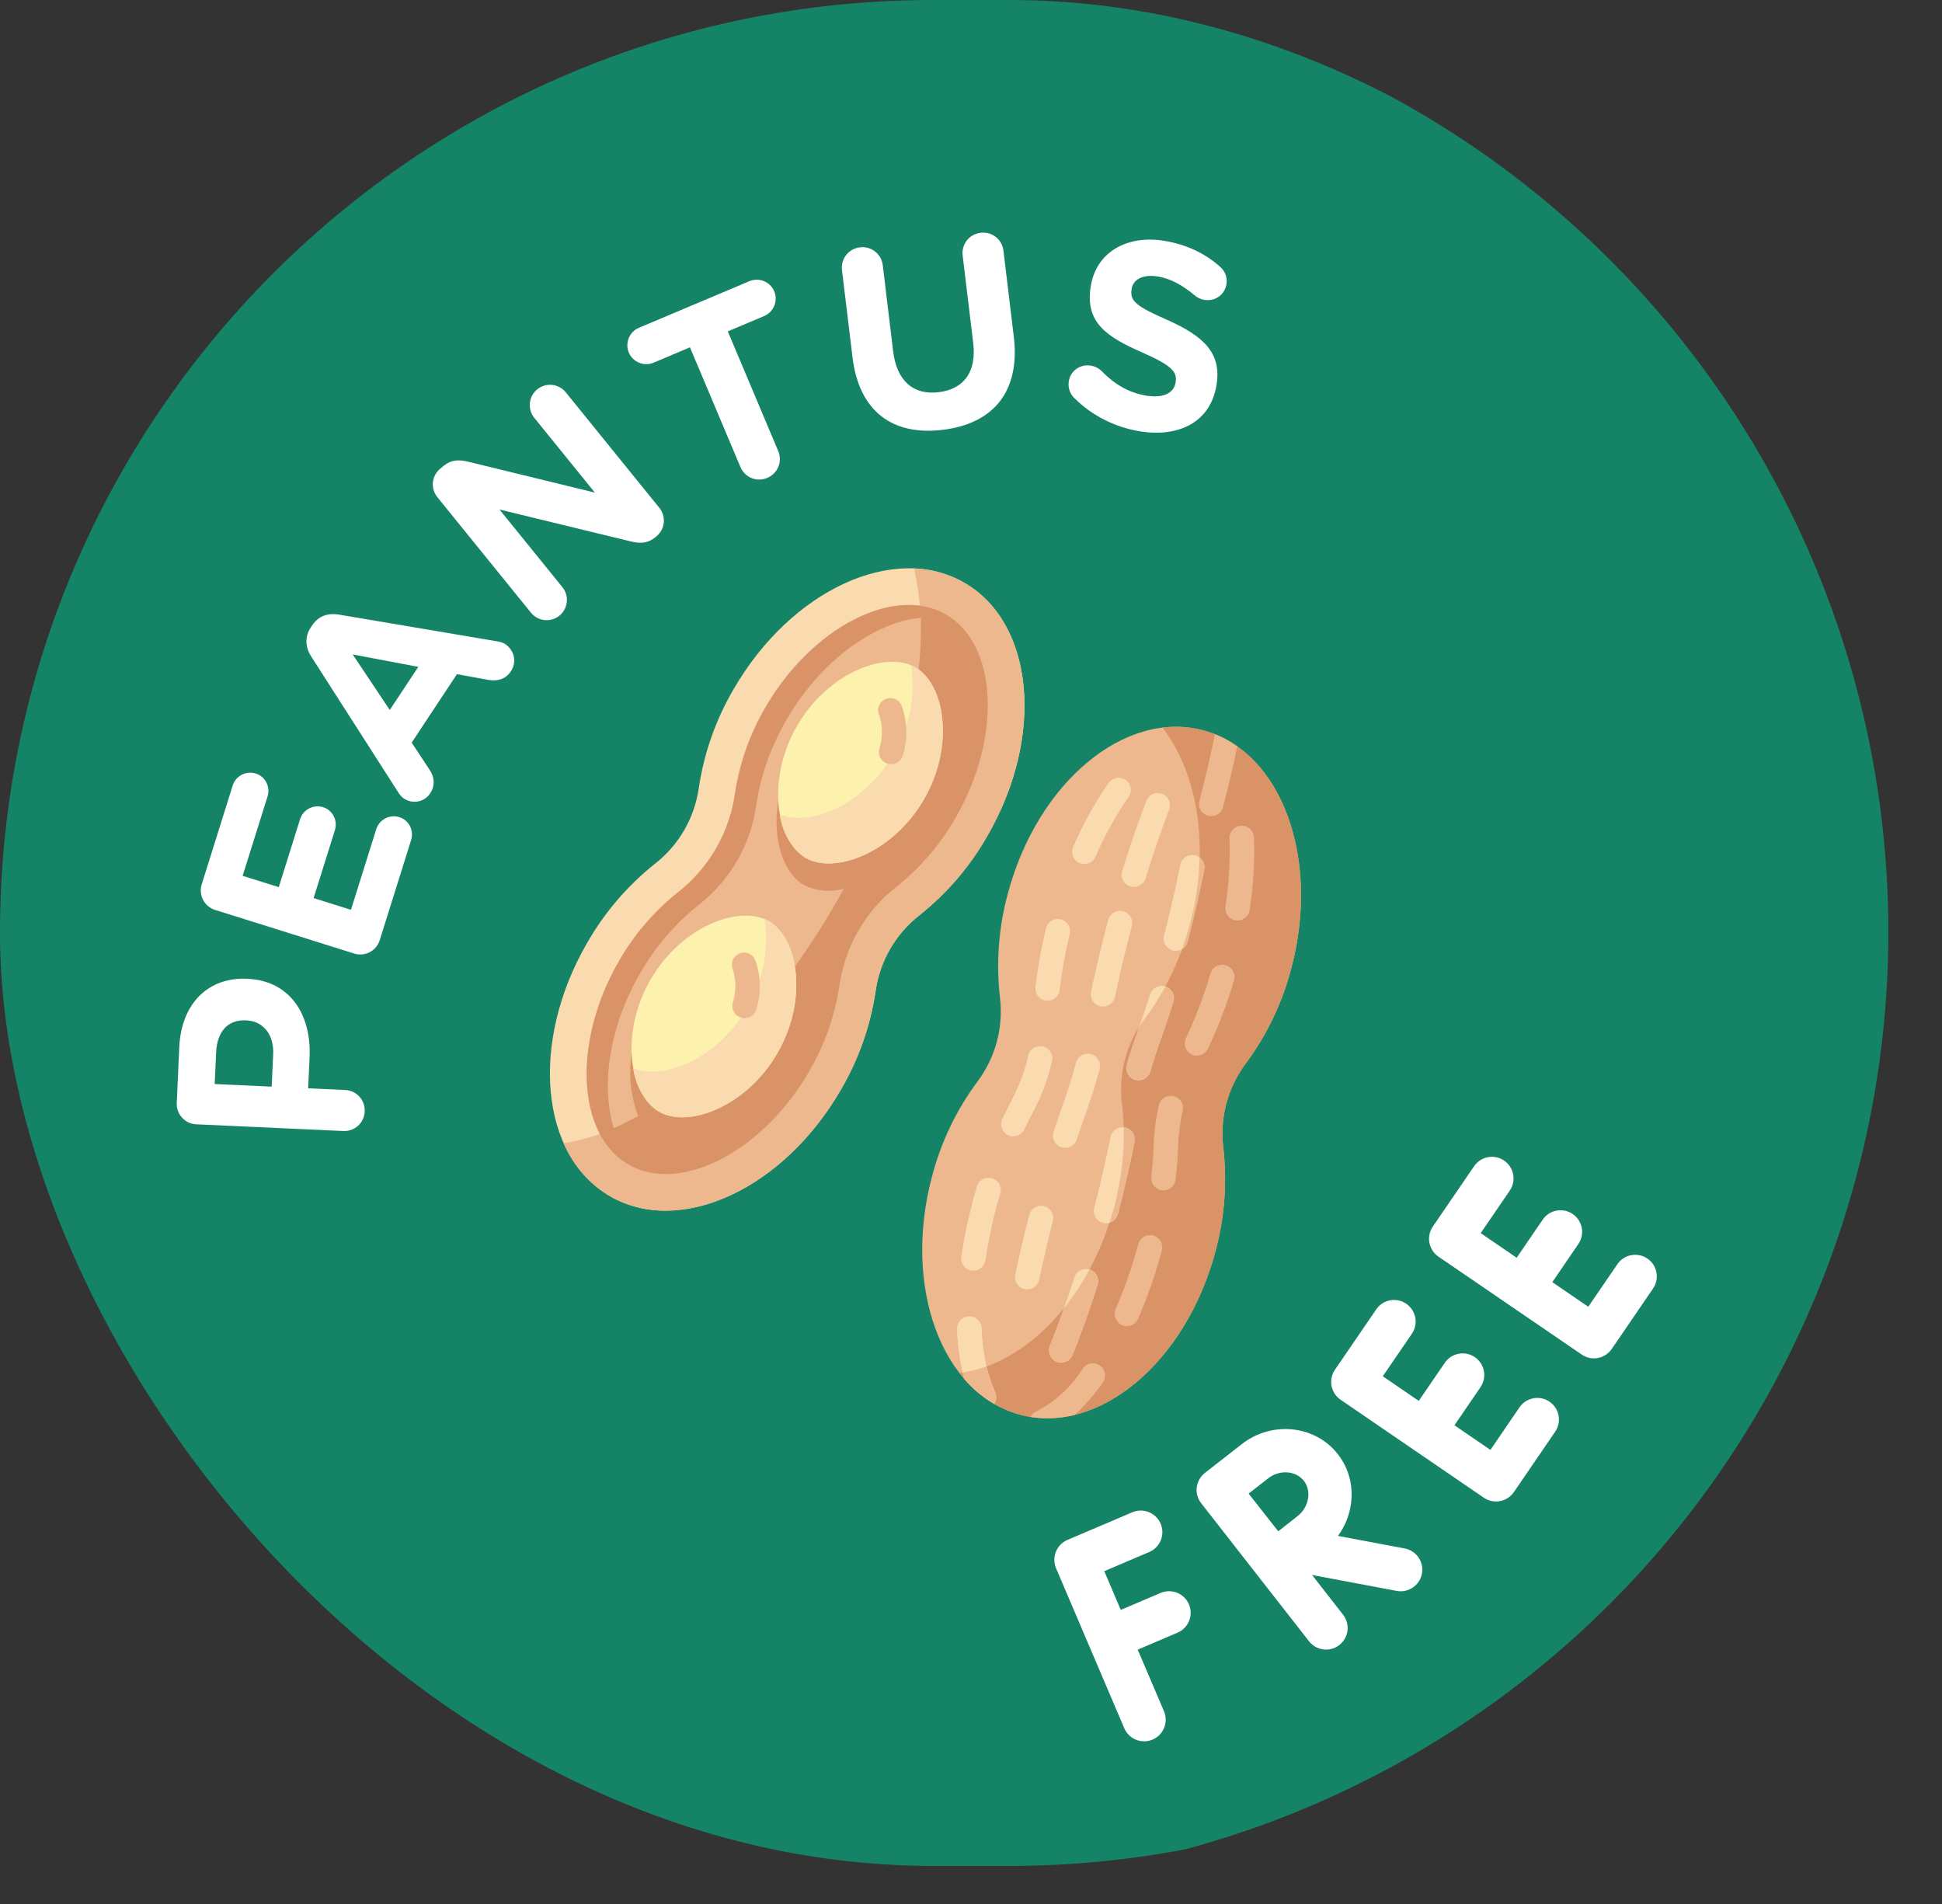 <svg width="51" height="50" viewBox="0 0 51 50" fill="none" xmlns="http://www.w3.org/2000/svg">
<rect x="0" y="0" width="51" height="50" fill="#333333" stroke="none"/>
<g clip-path="url(#clip0_1436_31148)">
<circle cx="24.64" cy="24.471" r="24.951" fill="#158466"/>
</g>
<g clip-path="url(#clip1_1436_31148)">
<path d="M30.479 41.832L29.433 42.277L29 41.26L30.181 40.757C30.469 40.634 30.603 40.301 30.48 40.013C30.357 39.725 30.024 39.591 29.736 39.714L28.033 40.439C27.895 40.498 27.786 40.61 27.73 40.749C27.674 40.889 27.675 41.045 27.734 41.184L29.525 45.384C29.617 45.6 29.826 45.729 30.047 45.729C30.121 45.729 30.196 45.714 30.269 45.683C30.557 45.56 30.691 45.227 30.568 44.939L29.878 43.321L30.924 42.875C31.212 42.752 31.346 42.419 31.223 42.131C31.1 41.843 30.767 41.709 30.479 41.832ZM40.693 36.809C40.434 36.633 40.081 36.699 39.904 36.958L39.141 38.075L38.196 37.429L38.88 36.428C39.056 36.17 38.99 35.817 38.732 35.64C38.473 35.463 38.12 35.53 37.943 35.788L37.259 36.788L36.314 36.142L37.078 35.025C37.255 34.767 37.189 34.414 36.93 34.237C36.672 34.06 36.319 34.126 36.142 34.385L35.058 35.97C34.881 36.229 34.947 36.582 35.206 36.758L38.968 39.331C39.063 39.396 39.175 39.43 39.289 39.43C39.324 39.43 39.359 39.427 39.393 39.42C39.541 39.393 39.672 39.307 39.757 39.183L40.841 37.598C41.018 37.339 40.951 36.986 40.693 36.809ZM43.263 33.051C43.004 32.874 42.652 32.94 42.475 33.199L41.711 34.316L40.766 33.67L41.45 32.669C41.627 32.411 41.56 32.058 41.302 31.881C41.043 31.704 40.69 31.771 40.514 32.029L39.83 33.029L38.885 32.383L39.649 31.266C39.825 31.008 39.759 30.655 39.501 30.478C39.242 30.301 38.889 30.367 38.712 30.626L37.628 32.211C37.543 32.336 37.511 32.488 37.539 32.636C37.567 32.784 37.652 32.915 37.776 33L41.539 35.572C41.637 35.639 41.748 35.672 41.858 35.672C42.039 35.672 42.217 35.585 42.327 35.425L43.411 33.839C43.588 33.58 43.522 33.227 43.263 33.051ZM37.342 41.325C37.29 41.598 37.052 41.788 36.785 41.788C36.75 41.788 36.715 41.785 36.679 41.778L34.457 41.36L35.271 42.403C35.464 42.65 35.42 43.006 35.174 43.199C35.07 43.28 34.947 43.319 34.825 43.319C34.656 43.319 34.489 43.244 34.377 43.101L31.545 39.476C31.352 39.23 31.396 38.873 31.643 38.68L31.644 38.679L32.607 37.927C33.403 37.305 34.536 37.423 35.135 38.189C35.428 38.564 35.548 39.037 35.474 39.522C35.428 39.819 35.312 40.096 35.137 40.334L36.889 40.663C37.197 40.721 37.399 41.017 37.342 41.325ZM34.241 38.887C34.031 38.619 33.603 38.588 33.306 38.821L32.791 39.223C32.942 39.416 33.102 39.619 33.179 39.717C33.269 39.833 33.424 40.029 33.569 40.213C33.757 40.064 33.96 39.904 34.08 39.811C34.225 39.697 34.325 39.528 34.352 39.348C34.379 39.177 34.339 39.013 34.241 38.887Z" fill="white"/>
<path d="M19.264 18.101C18.797 18.899 18.487 19.78 18.351 20.695C18.239 21.48 17.829 22.191 17.205 22.679C16.481 23.255 15.873 23.964 15.415 24.768C13.909 27.376 14.181 30.352 16.022 31.415C17.863 32.478 20.576 31.225 22.082 28.617C22.55 27.819 22.86 26.938 22.996 26.023C23.107 25.238 23.518 24.527 24.141 24.039C24.866 23.463 25.474 22.754 25.931 21.95C27.437 19.342 27.165 16.366 25.324 15.303C23.483 14.24 20.77 15.493 19.264 18.101Z" fill="#F9DBAF"/>
<path d="M25.098 21.47C24.701 22.166 24.176 22.781 23.549 23.281C22.729 23.923 22.189 24.858 22.043 25.889C21.923 26.682 21.654 27.445 21.249 28.137C20.032 30.245 17.858 31.364 16.503 30.582C15.148 29.8 15.032 27.358 16.249 25.25C16.645 24.553 17.171 23.938 17.798 23.438C18.205 23.121 18.546 22.727 18.804 22.28C19.062 21.834 19.232 21.341 19.304 20.83C19.423 20.037 19.693 19.275 20.098 18.583C21.315 16.475 23.488 15.355 24.843 16.137C26.198 16.919 26.315 19.361 25.098 21.47Z" fill="#EDB88E"/>
<path d="M24.005 14.926C24.247 16.023 24.254 17.159 24.025 18.259C24.016 18.254 24.008 18.247 23.998 18.241C23.228 17.796 21.701 18.371 20.888 19.779C20.076 21.186 20.341 22.796 21.112 23.241C21.437 23.402 21.811 23.435 22.16 23.334C22.089 23.463 22.02 23.593 21.945 23.722C21.568 24.377 21.153 25.009 20.703 25.616C20.604 25.324 20.409 25.075 20.149 24.908C19.379 24.463 17.852 25.038 17.039 26.446C16.776 26.869 16.614 27.348 16.565 27.844C16.516 28.34 16.582 28.84 16.757 29.307C16.157 29.667 15.493 29.91 14.801 30.02C15.049 30.604 15.477 31.092 16.022 31.414C17.864 32.478 20.576 31.225 22.082 28.617C22.55 27.818 22.86 26.937 22.995 26.021C23.107 25.237 23.518 24.527 24.141 24.038C24.866 23.463 25.474 22.754 25.931 21.95C27.438 19.341 27.166 16.366 25.325 15.303C24.922 15.072 24.469 14.943 24.005 14.926Z" fill="#EDB88E"/>
<path d="M20.098 18.583C19.693 19.275 19.423 20.038 19.303 20.831C19.231 21.342 19.062 21.834 18.804 22.28C18.546 22.727 18.205 23.12 17.799 23.437C17.172 23.938 16.646 24.553 16.249 25.25C15.031 27.358 15.148 29.799 16.503 30.582C17.859 31.365 20.032 30.245 21.249 28.137C21.654 27.444 21.924 26.681 22.044 25.888C22.189 24.857 22.728 23.923 23.548 23.282C24.175 22.782 24.701 22.167 25.098 21.47C26.315 19.361 26.199 16.92 24.843 16.137C23.488 15.354 21.315 16.474 20.098 18.583ZM24.025 18.261C24.014 18.254 24.007 18.247 23.998 18.242C23.229 17.798 21.701 18.371 20.888 19.78C20.075 21.188 20.342 22.798 21.112 23.242C21.437 23.403 21.811 23.436 22.161 23.337C22.09 23.466 22.02 23.593 21.945 23.723C21.567 24.378 21.153 25.01 20.703 25.618C20.604 25.326 20.408 25.076 20.149 24.909C19.38 24.465 17.852 25.038 17.039 26.447C16.776 26.87 16.614 27.348 16.565 27.844C16.516 28.34 16.582 28.841 16.758 29.307C16.55 29.424 16.337 29.531 16.118 29.626C15.778 28.515 15.996 26.971 16.804 25.57C17.201 24.873 17.727 24.258 18.355 23.758C18.761 23.44 19.102 23.048 19.36 22.601C19.617 22.155 19.787 21.663 19.859 21.152C19.979 20.359 20.248 19.596 20.654 18.904C21.548 17.353 22.959 16.341 24.183 16.223C24.2 16.905 24.146 17.588 24.025 18.261Z" fill="#DA9367"/>
<path d="M20.416 27.655C19.603 29.063 18.076 29.638 17.305 29.193C16.535 28.748 16.269 27.138 17.082 25.73C17.895 24.323 19.422 23.748 20.192 24.192C20.963 24.637 21.228 26.247 20.416 27.655Z" fill="#FCF2AD"/>
<path d="M24.265 20.989C23.452 22.397 21.925 22.972 21.154 22.527C20.384 22.082 20.118 20.472 20.931 19.064C21.744 17.657 23.271 17.082 24.041 17.526C24.812 17.971 25.078 19.581 24.265 20.989Z" fill="#FCF2AD"/>
<path d="M20.192 24.192C20.962 24.637 21.229 26.246 20.416 27.655C19.602 29.063 18.075 29.637 17.305 29.193C17.119 29.061 16.962 28.891 16.846 28.694C16.729 28.498 16.656 28.279 16.631 28.051C17.429 28.382 18.851 27.799 19.625 26.458C20.04 25.76 20.199 24.939 20.076 24.137C20.116 24.152 20.155 24.171 20.192 24.192Z" fill="#F9DBAF"/>
<path d="M24.041 17.526C24.811 17.971 25.078 19.58 24.265 20.989C23.451 22.397 21.924 22.971 21.154 22.527C20.968 22.395 20.811 22.225 20.695 22.028C20.578 21.832 20.505 21.613 20.48 21.385C21.278 21.716 22.7 21.133 23.474 19.792C23.889 19.093 24.048 18.273 23.925 17.471C23.965 17.486 24.004 17.505 24.041 17.526Z" fill="#F9DBAF"/>
<path d="M19.831 26.576C19.792 26.643 19.73 26.695 19.656 26.72C19.582 26.745 19.502 26.742 19.43 26.712C19.358 26.683 19.299 26.628 19.265 26.558C19.231 26.488 19.223 26.408 19.243 26.333C19.333 26.051 19.334 25.748 19.247 25.465C19.213 25.389 19.211 25.302 19.239 25.224C19.268 25.145 19.327 25.081 19.402 25.045C19.478 25.009 19.564 25.004 19.644 25.031C19.723 25.058 19.788 25.114 19.826 25.189C19.983 25.609 19.996 26.07 19.863 26.498C19.856 26.525 19.845 26.552 19.831 26.576Z" fill="#EDB88E"/>
<path d="M23.68 19.909C23.641 19.977 23.579 20.028 23.505 20.053C23.432 20.078 23.351 20.075 23.279 20.046C23.207 20.016 23.149 19.961 23.114 19.891C23.08 19.821 23.072 19.741 23.092 19.666C23.182 19.384 23.184 19.081 23.097 18.798C23.077 18.76 23.066 18.718 23.063 18.676C23.059 18.633 23.065 18.59 23.079 18.549C23.093 18.509 23.114 18.472 23.143 18.44C23.171 18.408 23.206 18.382 23.244 18.363C23.283 18.345 23.325 18.334 23.368 18.332C23.41 18.33 23.453 18.337 23.493 18.352C23.534 18.366 23.57 18.389 23.602 18.418C23.633 18.448 23.658 18.483 23.675 18.522C23.832 18.942 23.845 19.403 23.712 19.831C23.705 19.858 23.694 19.885 23.68 19.909Z" fill="#EDB88E"/>
<path d="M26.472 23.451C26.227 24.343 26.155 25.274 26.26 26.193C26.356 26.979 26.143 27.773 25.667 28.406C25.116 29.149 24.713 29.991 24.478 30.887C23.699 33.795 24.733 36.6 26.786 37.15C28.839 37.7 31.135 35.788 31.915 32.879C32.16 31.986 32.231 31.055 32.126 30.136C32.03 29.349 32.243 28.556 32.719 27.923C33.27 27.18 33.673 26.338 33.907 25.444C34.686 22.535 33.653 19.73 31.6 19.18C29.547 18.63 27.251 20.541 26.472 23.451Z" fill="#EDB88E"/>
<path d="M33.907 25.443C33.672 26.338 33.269 27.18 32.719 27.924C32.243 28.557 32.03 29.35 32.124 30.136C32.231 31.055 32.16 31.986 31.915 32.878C31.135 35.788 28.839 37.699 26.785 37.151C26.15 36.971 25.592 36.586 25.198 36.056C26.924 35.845 28.608 34.121 29.254 31.713C29.5 30.821 29.571 29.89 29.463 28.97C29.369 28.184 29.583 27.392 30.059 26.759C30.608 26.014 31.011 25.172 31.247 24.278C31.786 22.266 31.458 20.307 30.528 19.107C30.887 19.062 31.252 19.086 31.602 19.179C33.654 19.73 34.687 22.534 33.907 25.443Z" fill="#DA9367"/>
<path d="M28.886 35.86C28.951 35.906 28.997 35.975 29.014 36.052C29.032 36.13 29.02 36.212 28.98 36.281C28.975 36.289 28.966 36.299 28.961 36.307C28.746 36.615 28.499 36.9 28.224 37.155C27.878 37.243 27.52 37.266 27.166 37.223C27.133 37.221 27.099 37.217 27.066 37.209C27.098 37.141 27.156 37.088 27.226 37.061C27.723 36.799 28.141 36.411 28.439 35.935C28.488 35.866 28.563 35.819 28.647 35.805C28.731 35.791 28.817 35.811 28.886 35.86Z" fill="#EDB88E"/>
<path d="M29.872 34.664C29.831 34.735 29.765 34.788 29.686 34.811C29.608 34.835 29.523 34.828 29.45 34.791C29.376 34.754 29.32 34.69 29.292 34.612C29.264 34.535 29.267 34.45 29.3 34.375C29.539 33.822 29.737 33.253 29.892 32.672C29.903 32.631 29.922 32.593 29.947 32.559C29.973 32.526 30.005 32.498 30.041 32.477C30.078 32.456 30.118 32.442 30.16 32.437C30.202 32.431 30.244 32.434 30.285 32.445C30.326 32.456 30.364 32.475 30.397 32.501C30.43 32.526 30.459 32.558 30.48 32.595C30.501 32.631 30.514 32.672 30.52 32.713C30.525 32.755 30.522 32.798 30.511 32.838C30.348 33.45 30.14 34.05 29.889 34.631C29.884 34.642 29.878 34.653 29.872 34.664Z" fill="#EDB88E"/>
<path d="M30.832 31.099C30.795 31.163 30.738 31.212 30.669 31.239C30.6 31.265 30.524 31.267 30.453 31.244C30.383 31.221 30.323 31.174 30.283 31.112C30.244 31.05 30.227 30.976 30.235 30.902C30.269 30.608 30.291 30.32 30.299 30.046C30.31 29.703 30.355 29.362 30.432 29.028C30.451 28.945 30.503 28.873 30.575 28.827C30.647 28.782 30.734 28.767 30.817 28.786C30.901 28.805 30.973 28.856 31.018 28.928C31.064 29 31.078 29.088 31.06 29.171C30.991 29.465 30.952 29.764 30.941 30.066C30.933 30.357 30.91 30.665 30.873 30.977C30.868 31.02 30.854 31.061 30.832 31.099Z" fill="#EDB88E"/>
<path d="M31.719 27.55C31.699 27.587 31.673 27.62 31.64 27.647C31.608 27.674 31.57 27.695 31.53 27.707C31.49 27.72 31.448 27.724 31.406 27.721C31.364 27.717 31.323 27.705 31.285 27.685C31.248 27.665 31.215 27.639 31.188 27.606C31.161 27.574 31.141 27.536 31.128 27.496C31.116 27.456 31.111 27.414 31.115 27.372C31.119 27.33 31.131 27.289 31.151 27.252C31.406 26.707 31.62 26.144 31.789 25.568C31.801 25.527 31.82 25.489 31.847 25.455C31.873 25.422 31.906 25.394 31.943 25.374C31.981 25.353 32.022 25.34 32.064 25.336C32.106 25.331 32.149 25.335 32.19 25.347C32.23 25.36 32.268 25.38 32.301 25.406C32.334 25.433 32.361 25.466 32.381 25.504C32.401 25.541 32.413 25.583 32.417 25.625C32.422 25.667 32.417 25.71 32.404 25.75C32.225 26.359 32 26.952 31.73 27.526C31.727 27.535 31.723 27.543 31.719 27.55Z" fill="#EDB88E"/>
<path d="M25.777 34.88C25.782 35.455 25.901 36.022 26.129 36.55C26.152 36.597 26.164 36.649 26.163 36.702C26.161 36.755 26.147 36.806 26.12 36.852L26.111 36.869C25.812 36.693 25.545 36.469 25.32 36.205C25.212 35.78 25.151 35.345 25.137 34.907C25.133 34.822 25.163 34.739 25.221 34.676C25.279 34.613 25.359 34.576 25.444 34.573C25.529 34.569 25.612 34.6 25.674 34.657C25.737 34.715 25.774 34.795 25.777 34.88Z" fill="#F9DBAF"/>
<path d="M32.778 24.012C32.741 24.077 32.682 24.126 32.612 24.152C32.542 24.179 32.465 24.18 32.395 24.155C32.324 24.13 32.265 24.082 32.226 24.018C32.187 23.954 32.172 23.879 32.183 23.805C32.274 23.214 32.309 22.616 32.289 22.018C32.285 21.933 32.316 21.85 32.373 21.787C32.431 21.724 32.511 21.687 32.596 21.683C32.681 21.68 32.764 21.71 32.827 21.768C32.89 21.826 32.927 21.906 32.931 21.991C32.953 22.629 32.915 23.267 32.818 23.898C32.812 23.938 32.799 23.977 32.778 24.012Z" fill="#EDB88E"/>
<path d="M25.84 33.208C25.803 33.273 25.744 33.323 25.674 33.349C25.605 33.375 25.528 33.376 25.457 33.352C25.386 33.327 25.326 33.279 25.288 33.215C25.249 33.151 25.234 33.075 25.245 33.002C25.32 32.495 25.424 31.992 25.557 31.498C25.589 31.38 25.622 31.265 25.656 31.15C25.681 31.07 25.737 31.004 25.811 30.965C25.885 30.926 25.972 30.918 26.052 30.942C26.132 30.965 26.2 31.019 26.241 31.092C26.281 31.165 26.292 31.251 26.271 31.332C26.238 31.442 26.207 31.552 26.177 31.664C26.05 32.135 25.951 32.613 25.88 33.095C25.874 33.135 25.86 33.173 25.84 33.208Z" fill="#F9DBAF"/>
<path d="M26.896 29.67C26.857 29.746 26.789 29.802 26.707 29.828C26.626 29.853 26.538 29.845 26.463 29.805C26.387 29.766 26.331 29.698 26.305 29.617C26.28 29.535 26.288 29.448 26.328 29.372C26.406 29.206 26.486 29.046 26.568 28.892C26.763 28.524 26.909 28.133 27.002 27.727C27.011 27.685 27.028 27.646 27.052 27.61C27.076 27.576 27.108 27.546 27.143 27.523C27.18 27.5 27.22 27.484 27.262 27.477C27.304 27.47 27.347 27.471 27.389 27.481C27.43 27.49 27.469 27.508 27.504 27.533C27.538 27.558 27.568 27.59 27.59 27.626C27.612 27.663 27.627 27.703 27.633 27.745C27.64 27.788 27.637 27.831 27.627 27.872C27.521 28.333 27.355 28.778 27.133 29.195C27.055 29.34 26.98 29.49 26.906 29.645C26.905 29.655 26.9 29.663 26.896 29.67Z" fill="#F9DBAF"/>
<path d="M27.865 24.145C27.946 24.166 28.015 24.219 28.058 24.292C28.101 24.364 28.113 24.451 28.092 24.532C27.975 25.015 27.887 25.505 27.828 25.999C27.818 26.082 27.774 26.158 27.708 26.21C27.642 26.262 27.557 26.286 27.474 26.276C27.39 26.267 27.313 26.224 27.261 26.159C27.208 26.093 27.183 26.009 27.191 25.925C27.252 25.404 27.345 24.887 27.47 24.377C27.48 24.336 27.498 24.297 27.524 24.263C27.549 24.228 27.581 24.2 27.618 24.178C27.654 24.156 27.695 24.142 27.737 24.136C27.78 24.13 27.823 24.133 27.864 24.144L27.865 24.145Z" fill="#F9DBAF"/>
<path d="M28.754 22.53C28.713 22.601 28.646 22.654 28.568 22.677C28.489 22.701 28.404 22.693 28.331 22.656C28.258 22.619 28.201 22.555 28.174 22.478C28.146 22.401 28.149 22.316 28.182 22.241C28.434 21.652 28.746 21.091 29.112 20.566C29.136 20.53 29.167 20.5 29.203 20.477C29.239 20.453 29.279 20.437 29.321 20.43C29.363 20.422 29.407 20.423 29.448 20.432C29.49 20.442 29.53 20.459 29.564 20.484C29.599 20.509 29.629 20.541 29.651 20.577C29.674 20.614 29.689 20.654 29.695 20.697C29.701 20.739 29.7 20.782 29.689 20.824C29.678 20.865 29.66 20.904 29.634 20.938C29.294 21.427 29.005 21.95 28.771 22.497C28.766 22.509 28.76 22.519 28.754 22.53Z" fill="#F9DBAF"/>
<path d="M28.147 35.623C28.106 35.693 28.04 35.746 27.963 35.769C27.885 35.793 27.801 35.786 27.728 35.751C27.655 35.715 27.598 35.652 27.569 35.576C27.54 35.5 27.541 35.416 27.572 35.341C27.784 34.82 27.999 34.217 28.211 33.552C28.223 33.511 28.243 33.473 28.27 33.44C28.297 33.407 28.33 33.38 28.368 33.36C28.405 33.34 28.447 33.327 28.489 33.324C28.532 33.32 28.575 33.324 28.615 33.337C28.656 33.35 28.694 33.371 28.726 33.399C28.759 33.426 28.785 33.46 28.805 33.498C28.824 33.536 28.835 33.578 28.838 33.621C28.841 33.663 28.836 33.706 28.822 33.746C28.606 34.428 28.385 35.046 28.166 35.583C28.161 35.596 28.154 35.61 28.147 35.623Z" fill="#F9DBAF"/>
<path d="M29.326 31.96C29.288 32.029 29.226 32.081 29.152 32.106C29.078 32.132 28.997 32.13 28.925 32.101C28.852 32.071 28.793 32.016 28.759 31.946C28.724 31.875 28.716 31.795 28.737 31.719C28.903 31.077 29.046 30.454 29.164 29.862C29.181 29.779 29.23 29.705 29.3 29.658C29.371 29.61 29.458 29.593 29.541 29.61C29.625 29.626 29.698 29.675 29.746 29.746C29.793 29.817 29.81 29.903 29.794 29.987C29.674 30.589 29.527 31.226 29.358 31.881C29.351 31.908 29.34 31.935 29.326 31.96Z" fill="#F9DBAF"/>
<path d="M27.253 33.701C27.215 33.767 27.155 33.817 27.083 33.843C27.011 33.869 26.932 33.868 26.86 33.84C26.789 33.813 26.73 33.761 26.693 33.694C26.657 33.627 26.645 33.549 26.661 33.474C26.769 32.966 26.892 32.439 27.03 31.906C27.041 31.865 27.059 31.826 27.085 31.792C27.111 31.759 27.143 31.73 27.179 31.709C27.216 31.687 27.256 31.673 27.299 31.668C27.34 31.662 27.383 31.665 27.424 31.675C27.506 31.697 27.576 31.751 27.618 31.824C27.661 31.897 27.673 31.984 27.651 32.066C27.516 32.59 27.395 33.107 27.29 33.605C27.283 33.639 27.27 33.671 27.253 33.701Z" fill="#F9DBAF"/>
<path d="M30.179 28.207C30.14 28.275 30.077 28.326 30.002 28.351C29.928 28.376 29.847 28.372 29.775 28.341C29.703 28.311 29.645 28.255 29.611 28.184C29.578 28.113 29.571 28.032 29.593 27.957C29.675 27.671 29.766 27.392 29.861 27.13C29.974 26.816 30.089 26.478 30.201 26.123C30.213 26.082 30.233 26.044 30.26 26.011C30.287 25.977 30.321 25.95 30.358 25.93C30.396 25.91 30.437 25.898 30.48 25.894C30.522 25.89 30.565 25.895 30.606 25.907C30.646 25.92 30.684 25.941 30.717 25.969C30.749 25.997 30.776 26.031 30.795 26.069C30.814 26.107 30.826 26.148 30.829 26.191C30.832 26.233 30.826 26.276 30.812 26.317C30.697 26.681 30.58 27.026 30.464 27.347C30.374 27.597 30.288 27.863 30.209 28.136C30.202 28.161 30.192 28.185 30.179 28.207Z" fill="#F9DBAF"/>
<path d="M28.25 29.985C28.21 30.053 28.146 30.104 28.07 30.129C27.995 30.153 27.913 30.148 27.841 30.116C27.768 30.083 27.711 30.025 27.679 29.952C27.647 29.88 27.643 29.798 27.668 29.723C27.753 29.465 27.838 29.217 27.923 28.981C28.044 28.643 28.157 28.284 28.257 27.909C28.268 27.868 28.287 27.83 28.313 27.796C28.338 27.763 28.37 27.735 28.407 27.714C28.443 27.693 28.483 27.679 28.525 27.674C28.567 27.668 28.61 27.671 28.65 27.682C28.691 27.693 28.729 27.711 28.762 27.737C28.796 27.763 28.824 27.795 28.845 27.831C28.866 27.868 28.88 27.908 28.885 27.95C28.891 27.991 28.888 28.034 28.877 28.075C28.772 28.468 28.654 28.846 28.527 29.199C28.444 29.428 28.361 29.67 28.278 29.922C28.271 29.944 28.261 29.965 28.25 29.985Z" fill="#F9DBAF"/>
<path d="M31.157 24.809C31.118 24.876 31.056 24.927 30.982 24.952C30.909 24.977 30.829 24.975 30.757 24.946C30.685 24.916 30.627 24.862 30.592 24.792C30.557 24.723 30.549 24.643 30.568 24.568C30.734 23.928 30.879 23.303 30.996 22.71C31.013 22.627 31.062 22.553 31.133 22.506C31.203 22.459 31.29 22.442 31.374 22.458C31.457 22.475 31.53 22.524 31.578 22.595C31.625 22.665 31.642 22.752 31.626 22.835C31.505 23.44 31.358 24.078 31.189 24.729C31.182 24.757 31.171 24.784 31.157 24.809Z" fill="#F9DBAF"/>
<path d="M32.492 19.601C32.388 20.115 32.261 20.649 32.118 21.192C32.112 21.22 32.102 21.247 32.087 21.271C32.052 21.332 31.998 21.379 31.933 21.407C31.869 21.434 31.797 21.44 31.729 21.423C31.688 21.413 31.649 21.394 31.616 21.369C31.582 21.343 31.554 21.311 31.533 21.275C31.511 21.239 31.497 21.198 31.492 21.157C31.486 21.115 31.488 21.072 31.499 21.032C31.655 20.429 31.791 19.84 31.906 19.281C32.114 19.363 32.31 19.471 32.492 19.601Z" fill="#EDB88E"/>
<path d="M29.244 26.271C29.206 26.337 29.146 26.388 29.074 26.414C29.002 26.439 28.923 26.438 28.852 26.411C28.78 26.384 28.721 26.332 28.684 26.265C28.648 26.198 28.637 26.12 28.652 26.045C28.781 25.438 28.932 24.802 29.104 24.157C29.126 24.075 29.18 24.005 29.254 23.963C29.327 23.92 29.415 23.909 29.497 23.931C29.579 23.953 29.649 24.006 29.692 24.08C29.735 24.154 29.746 24.241 29.724 24.323C29.554 24.958 29.405 25.582 29.28 26.178C29.273 26.211 29.261 26.242 29.244 26.271Z" fill="#F9DBAF"/>
<path d="M30.058 23.129C30.018 23.198 29.955 23.25 29.88 23.276C29.805 23.301 29.723 23.297 29.65 23.265C29.577 23.233 29.519 23.176 29.486 23.104C29.453 23.031 29.449 22.949 29.473 22.874C29.68 22.2 29.893 21.581 30.106 21.032C30.137 20.953 30.198 20.889 30.276 20.854C30.354 20.82 30.442 20.818 30.521 20.849C30.601 20.88 30.664 20.941 30.699 21.018C30.733 21.096 30.735 21.185 30.704 21.264C30.497 21.799 30.289 22.404 30.086 23.062C30.079 23.086 30.07 23.108 30.058 23.129Z" fill="#F9DBAF"/>
<path d="M28.822 33.745C28.606 34.427 28.386 35.045 28.166 35.581C28.16 35.595 28.154 35.608 28.146 35.621C28.105 35.691 28.039 35.742 27.961 35.765C27.884 35.788 27.8 35.781 27.728 35.745C27.655 35.71 27.599 35.648 27.57 35.572C27.541 35.497 27.542 35.413 27.572 35.338C27.695 35.035 27.819 34.706 27.942 34.352L27.944 34.349C28.197 34.034 28.42 33.697 28.61 33.341L28.613 33.343C28.694 33.368 28.762 33.425 28.801 33.501C28.84 33.576 28.847 33.664 28.822 33.745Z" fill="#EDB88E"/>
<path d="M29.796 29.986C29.674 30.589 29.528 31.227 29.359 31.878C29.352 31.906 29.341 31.933 29.327 31.959C29.286 32.031 29.218 32.084 29.139 32.106C29.18 31.978 29.219 31.845 29.254 31.713C29.44 31.027 29.527 30.317 29.512 29.606C29.522 29.606 29.533 29.607 29.543 29.61C29.626 29.626 29.7 29.675 29.747 29.745C29.795 29.816 29.812 29.902 29.796 29.986Z" fill="#EDB88E"/>
<path d="M30.811 26.316C30.698 26.68 30.579 27.027 30.463 27.349C30.375 27.598 30.289 27.863 30.209 28.135C30.183 28.214 30.128 28.28 30.054 28.318C29.981 28.357 29.895 28.366 29.816 28.343C29.736 28.32 29.669 28.267 29.627 28.195C29.585 28.123 29.573 28.038 29.593 27.958C29.677 27.672 29.767 27.395 29.86 27.13C29.881 27.075 29.901 27.02 29.919 26.964L29.921 26.961C29.965 26.891 30.009 26.827 30.059 26.76C30.26 26.491 30.441 26.208 30.6 25.913L30.603 25.914C30.643 25.927 30.68 25.947 30.713 25.974C30.745 26.001 30.772 26.034 30.791 26.072C30.811 26.109 30.822 26.15 30.826 26.192C30.829 26.234 30.824 26.276 30.811 26.316Z" fill="#EDB88E"/>
<path d="M31.503 22.519C31.552 22.554 31.588 22.603 31.61 22.658C31.632 22.714 31.637 22.775 31.625 22.834C31.506 23.439 31.36 24.076 31.187 24.729C31.181 24.756 31.171 24.783 31.156 24.807C31.128 24.854 31.09 24.894 31.044 24.924C31.12 24.716 31.186 24.499 31.247 24.278C31.403 23.704 31.489 23.113 31.503 22.519Z" fill="#EDB88E"/>
<path d="M25.906 35.883C25.833 35.553 25.79 35.218 25.778 34.88C25.774 34.795 25.737 34.715 25.674 34.657C25.612 34.6 25.529 34.569 25.444 34.573C25.359 34.576 25.279 34.613 25.221 34.676C25.164 34.739 25.133 34.821 25.137 34.906C25.15 35.289 25.199 35.669 25.283 36.042C25.495 36.01 25.704 35.956 25.906 35.883Z" fill="#F9DBAF"/>
<path d="M25.906 35.884C25.952 36.114 26.027 36.338 26.129 36.55C26.152 36.597 26.164 36.649 26.163 36.702C26.161 36.755 26.147 36.806 26.121 36.852L26.111 36.869C25.812 36.693 25.545 36.469 25.32 36.205C25.306 36.152 25.294 36.097 25.281 36.042C25.494 36.01 25.703 35.957 25.906 35.884Z" fill="#EDB88E"/>
<path d="M9.015 29.701L5.155 29.525C4.855 29.511 4.628 29.262 4.642 28.962L4.708 27.5C4.762 26.332 5.487 25.658 6.486 25.703L6.5 25.704C7.633 25.756 8.18 26.664 8.13 27.762L8.093 28.58L9.065 28.624C9.365 28.638 9.592 28.887 9.578 29.188C9.565 29.488 9.316 29.715 9.015 29.701ZM7.135 28.536L7.174 27.683C7.198 27.145 6.891 26.815 6.472 26.796L6.458 26.795C5.975 26.773 5.701 27.097 5.676 27.636L5.638 28.468L7.135 28.536Z" fill="white"/>
<path d="M9.973 24.687C9.883 24.974 9.585 25.13 9.298 25.04L5.651 23.896C5.364 23.806 5.208 23.508 5.298 23.221L6.111 20.629C6.19 20.375 6.462 20.233 6.716 20.313C6.97 20.392 7.105 20.662 7.026 20.916L6.372 23L7.321 23.297L7.88 21.514C7.959 21.26 8.231 21.118 8.485 21.198C8.739 21.277 8.874 21.547 8.795 21.801L8.236 23.584L9.217 23.892L9.881 21.775C9.961 21.521 10.233 21.379 10.487 21.459C10.741 21.538 10.876 21.808 10.796 22.062L9.973 24.687Z" fill="white"/>
<path d="M10.605 20.969C10.54 20.927 10.492 20.861 10.447 20.789L8.171 17.237C8.015 16.991 8 16.721 8.162 16.476L8.197 16.424C8.359 16.178 8.609 16.092 8.897 16.139L13.056 16.842C13.14 16.855 13.21 16.876 13.268 16.915C13.508 17.073 13.577 17.387 13.418 17.627C13.28 17.837 13.064 17.896 12.823 17.854L12 17.704L10.811 19.502L11.293 20.232C11.418 20.424 11.423 20.645 11.299 20.832C11.145 21.066 10.838 21.123 10.605 20.969ZM10.236 18.645L10.985 17.512L9.262 17.186L10.236 18.645Z" fill="white"/>
<path d="M13.943 16.089L11.488 13.059C11.299 12.825 11.334 12.491 11.568 12.301L11.655 12.231C11.856 12.068 12.055 12.069 12.288 12.123L15.622 12.936L14.031 10.972C13.846 10.744 13.881 10.409 14.11 10.224C14.338 10.039 14.673 10.074 14.858 10.302L17.312 13.332C17.502 13.566 17.467 13.9 17.233 14.09L17.206 14.112C17.004 14.275 16.805 14.274 16.572 14.22L13.117 13.38L14.769 15.419C14.954 15.648 14.919 15.982 14.691 16.168C14.462 16.352 14.127 16.317 13.943 16.089Z" fill="white"/>
<path d="M19.444 12.262L18.119 9.121L17.165 9.524C16.913 9.63 16.62 9.51 16.514 9.259C16.408 9.007 16.527 8.714 16.779 8.608L19.681 7.384C19.933 7.278 20.226 7.397 20.332 7.649C20.438 7.901 20.319 8.194 20.067 8.3L19.113 8.702L20.437 11.844C20.554 12.121 20.427 12.433 20.149 12.55C19.872 12.667 19.56 12.54 19.444 12.262Z" fill="white"/>
<path d="M24.755 11.288C23.448 11.446 22.561 10.813 22.388 9.381L22.112 7.095C22.076 6.796 22.284 6.531 22.583 6.495C22.882 6.459 23.147 6.667 23.183 6.966L23.455 9.224C23.551 10.016 23.996 10.379 24.649 10.3C25.303 10.221 25.651 9.777 25.558 9.006L25.281 6.712C25.245 6.414 25.453 6.149 25.752 6.113C26.051 6.077 26.316 6.284 26.352 6.583L26.623 8.835C26.801 10.308 26.061 11.131 24.755 11.288Z" fill="white"/>
<path d="M29.923 11.325C29.287 11.219 28.677 10.919 28.203 10.443C28.099 10.341 28.041 10.175 28.069 10.01C28.114 9.733 28.371 9.556 28.647 9.602C28.785 9.625 28.874 9.689 28.935 9.749C29.256 10.079 29.629 10.311 30.099 10.389C30.534 10.461 30.825 10.332 30.872 10.049L30.874 10.035C30.919 9.766 30.776 9.6 30.003 9.259C29.07 8.849 28.486 8.475 28.645 7.515L28.648 7.502C28.793 6.625 29.593 6.161 30.581 6.325C31.168 6.422 31.654 6.659 32.043 7.007C32.149 7.096 32.242 7.26 32.208 7.467C32.162 7.744 31.906 7.921 31.63 7.875C31.526 7.858 31.448 7.817 31.373 7.755C31.055 7.489 30.743 7.317 30.412 7.262C30.004 7.194 29.759 7.345 29.72 7.58L29.718 7.594C29.665 7.912 29.855 8.049 30.655 8.402C31.594 8.82 32.088 9.264 31.948 10.106L31.946 10.12C31.787 11.08 30.965 11.497 29.923 11.325Z" fill="white"/>
</g>
<defs>
<clipPath id="clip0_1436_31148">
<rect width="51" height="49" rx="24.5" fill="white"/>
</clipPath>
<clipPath id="clip1_1436_31148">
<rect width="42" height="42" fill="white" transform="translate(2.689 4.379)"/>
</clipPath>
</defs>
</svg>

